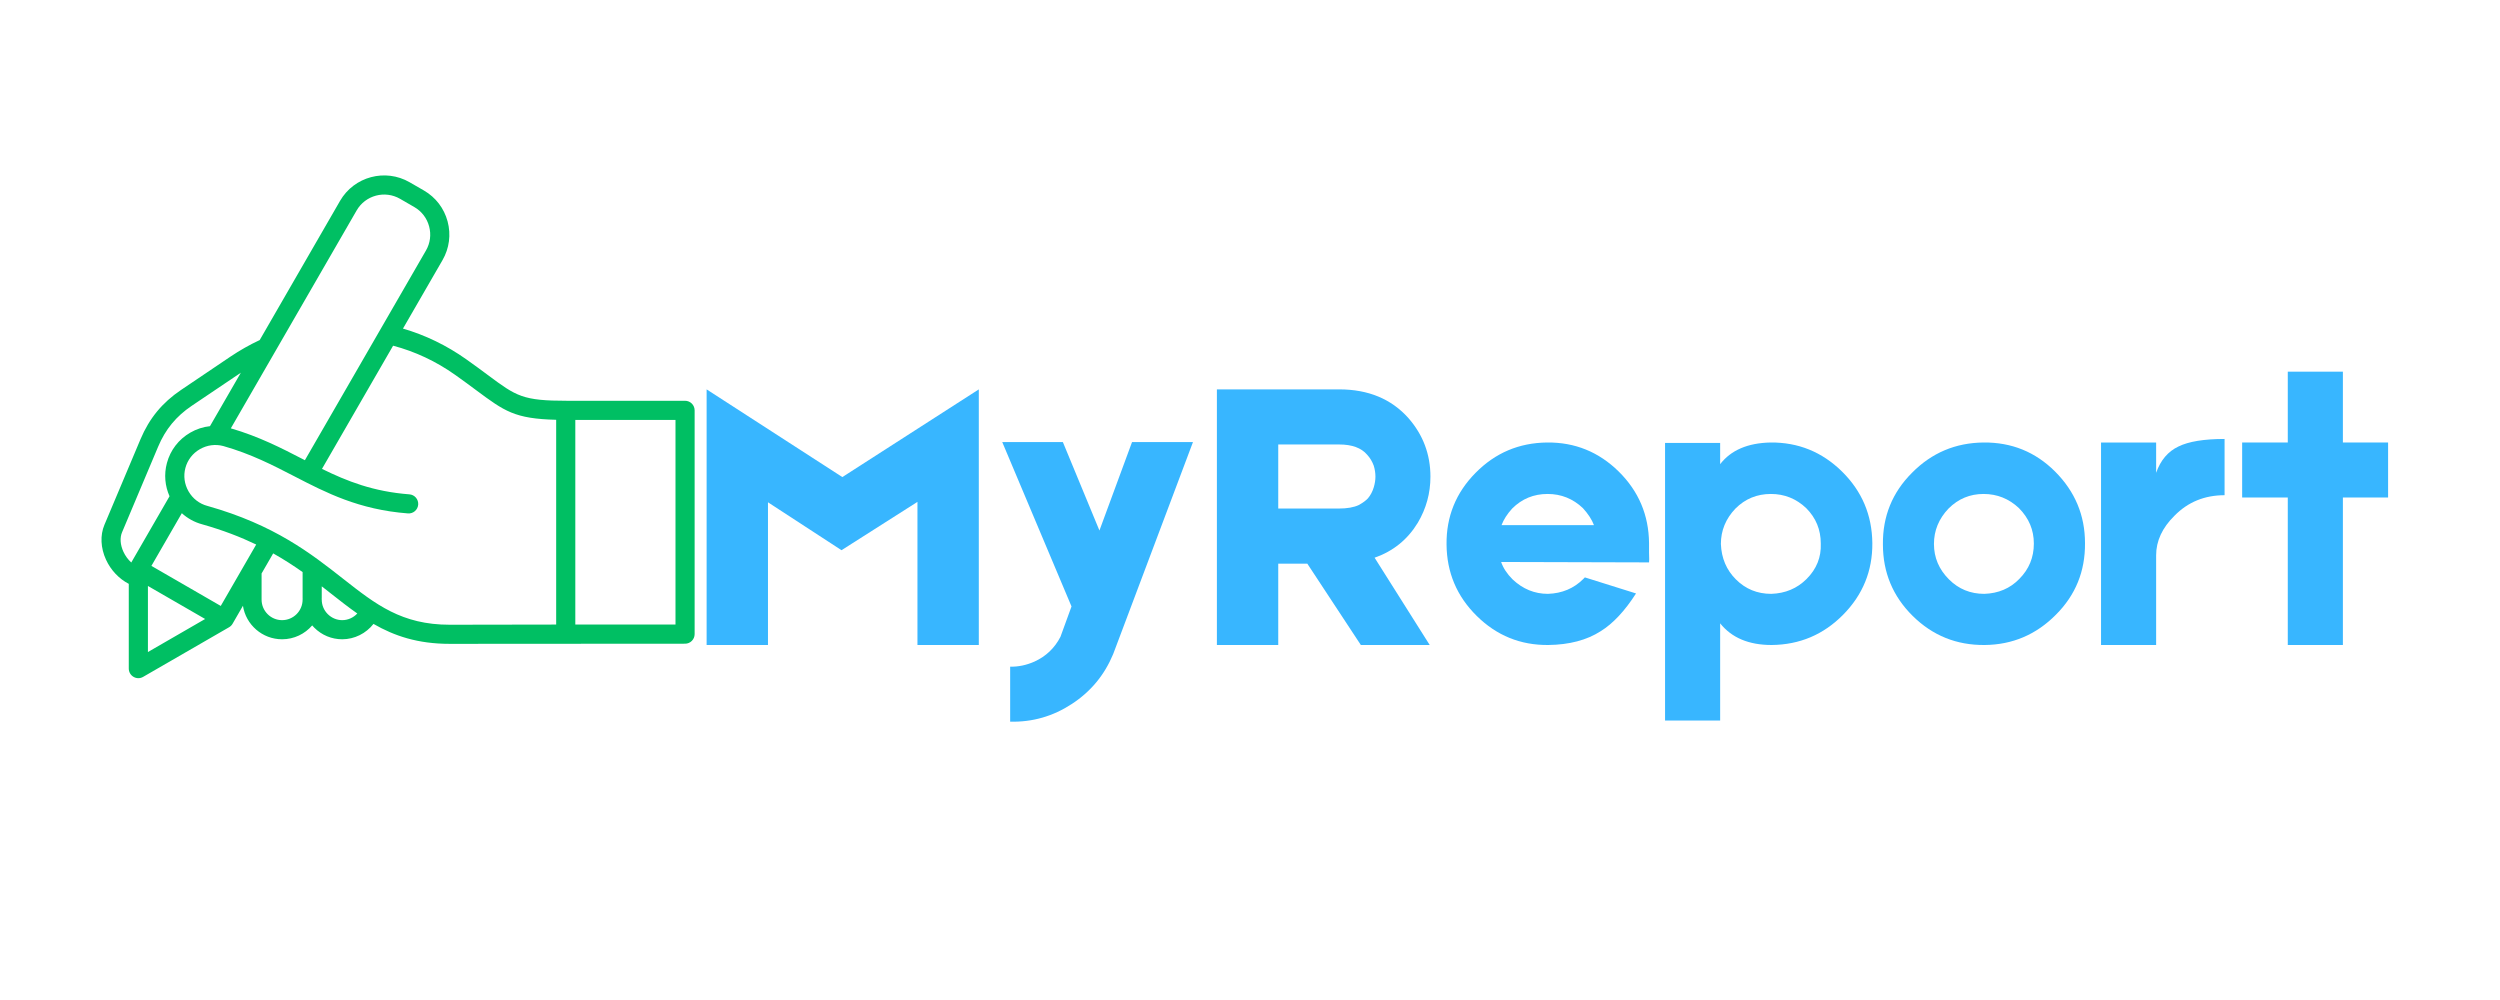 <svg xmlns="http://www.w3.org/2000/svg" xmlns:xlink="http://www.w3.org/1999/xlink" width="500" zoomAndPan="magnify" viewBox="0 0 375 150" height="200" preserveAspectRatio="xMidYMid meet" version="1.0"><defs><g/><clipPath id="02d9fd94ab"><path d="M 15 26 L 104.25 26 L 104.25 101.738 L 15 101.738 Z M 15 26 " clip-rule="nonzero"/></clipPath></defs><g fill="#38b6ff" fill-opacity="1"><g transform="translate(104.227, 96.75)"><g><path d="M 42.594 -38.344 L 42.594 0 L 33.391 0 L 33.391 -21.469 L 22 -14.219 L 10.969 -21.406 L 10.969 0 L 1.766 0 L 1.766 -38.344 L 22.125 -25.188 Z M 42.594 -38.344 "/></g></g></g><g fill="#38b6ff" fill-opacity="1"><g transform="translate(148.571, 96.75)"><g><path d="M 30.375 -30.438 L 18.406 1.359 C 17.102 4.504 15.035 7 12.203 8.844 C 9.379 10.695 6.297 11.582 2.953 11.5 L 2.953 3.25 C 4.172 3.281 5.391 3.023 6.609 2.484 C 8.336 1.691 9.633 0.453 10.5 -1.234 L 12.156 -5.781 L 1.766 -30.438 L 10.859 -30.438 L 16.344 -17.172 L 21.234 -30.438 Z M 30.375 -30.438 "/></g></g></g><g fill="#38b6ff" fill-opacity="1"><g transform="translate(180.768, 96.75)"><g><path d="M 33.797 -25.25 C 33.797 -22.77 33.164 -20.469 31.906 -18.344 C 30.375 -15.82 28.211 -14.07 25.422 -13.094 L 33.688 0 L 23.359 0 L 15.328 -12.203 L 10.969 -12.203 L 10.969 0 L 1.766 0 L 1.766 -38.344 L 20.109 -38.344 C 24.473 -38.344 27.938 -36.906 30.5 -34.031 C 32.695 -31.52 33.797 -28.594 33.797 -25.25 Z M 10.969 -30.078 L 10.969 -20.469 L 20.047 -20.469 C 21.305 -20.469 22.312 -20.645 23.062 -21 C 23.688 -21.352 24.141 -21.688 24.422 -22 C 24.816 -22.469 25.109 -23.02 25.297 -23.656 C 25.461 -24.207 25.547 -24.738 25.547 -25.25 C 25.547 -25.801 25.461 -26.348 25.297 -26.891 C 25.066 -27.523 24.734 -28.078 24.297 -28.547 C 23.43 -29.566 22.035 -30.078 20.109 -30.078 Z M 10.969 -30.078 "/></g></g></g><g fill="#38b6ff" fill-opacity="1"><g transform="translate(216.326, 96.75)"><g><path d="M 31.031 -13.859 C 31.062 -13.035 31.062 -12.547 31.031 -12.391 L 8.844 -12.453 C 9.156 -11.547 9.727 -10.676 10.562 -9.844 C 12.094 -8.395 13.859 -7.672 15.859 -7.672 C 17.984 -7.742 19.754 -8.488 21.172 -9.906 L 21.406 -10.141 L 29.078 -7.734 C 27.391 -5.098 25.617 -3.207 23.766 -2.062 C 21.68 -0.727 19.066 -0.039 15.922 0 C 11.754 0.039 8.176 -1.41 5.188 -4.359 C 2.195 -7.305 0.688 -10.883 0.656 -15.094 C 0.613 -19.27 2.066 -22.848 5.016 -25.828 C 7.961 -28.816 11.539 -30.332 15.75 -30.375 C 19.914 -30.414 23.492 -28.961 26.484 -26.016 C 29.473 -23.066 30.988 -19.488 31.031 -15.281 Z M 15.812 -22.656 C 13.727 -22.656 11.957 -21.926 10.5 -20.469 C 9.75 -19.645 9.219 -18.816 8.906 -17.984 L 22.766 -17.984 C 22.453 -18.816 21.898 -19.664 21.109 -20.531 C 19.617 -21.945 17.852 -22.656 15.812 -22.656 Z M 15.812 -22.656 "/></g></g></g><g fill="#38b6ff" fill-opacity="1"><g transform="translate(247.992, 96.75)"><g><path d="M 17.578 -30.375 C 21.742 -30.414 25.32 -28.961 28.312 -26.016 C 31.301 -23.066 32.816 -19.488 32.859 -15.281 C 32.891 -11.113 31.43 -7.535 28.484 -4.547 C 25.535 -1.555 21.957 -0.039 17.75 0 C 14.332 0 11.758 -1.082 10.031 -3.25 L 10.031 11.328 L 1.766 11.328 L 1.766 -30.312 L 10.031 -30.312 L 10.031 -27.125 C 11.645 -29.219 14.16 -30.301 17.578 -30.375 Z M 23 -9.906 C 24.5 -11.406 25.207 -13.176 25.125 -15.219 C 25.125 -17.301 24.395 -19.07 22.938 -20.531 C 21.445 -21.945 19.68 -22.656 17.641 -22.656 C 15.555 -22.656 13.785 -21.926 12.328 -20.469 C 10.867 -18.938 10.141 -17.164 10.141 -15.156 C 10.223 -13.031 10.973 -11.258 12.391 -9.844 C 13.836 -8.395 15.602 -7.672 17.688 -7.672 C 19.812 -7.742 21.582 -8.488 23 -9.906 Z M 23 -9.906 "/></g></g></g><g fill="#38b6ff" fill-opacity="1"><g transform="translate(281.781, 96.75)"><g><path d="M 15.75 -30.375 C 19.957 -30.414 23.535 -28.961 26.484 -26.016 C 29.473 -23.023 30.969 -19.445 30.969 -15.281 C 31.008 -11.07 29.555 -7.492 26.609 -4.547 C 23.648 -1.555 20.086 -0.039 15.922 0 C 11.711 0.039 8.113 -1.41 5.125 -4.359 C 2.145 -7.305 0.656 -10.883 0.656 -15.094 C 0.613 -19.301 2.066 -22.879 5.016 -25.828 C 7.961 -28.816 11.539 -30.332 15.75 -30.375 Z M 21.109 -9.906 C 22.566 -11.363 23.297 -13.133 23.297 -15.219 C 23.297 -17.258 22.551 -19.031 21.062 -20.531 C 19.562 -21.945 17.789 -22.656 15.75 -22.656 C 13.707 -22.656 11.957 -21.926 10.5 -20.469 C 9.039 -18.938 8.312 -17.164 8.312 -15.156 C 8.312 -13.113 9.062 -11.344 10.562 -9.844 C 12.008 -8.395 13.773 -7.672 15.859 -7.672 C 17.984 -7.742 19.734 -8.488 21.109 -9.906 Z M 21.109 -9.906 "/></g></g></g><g fill="#38b6ff" fill-opacity="1"><g transform="translate(313.389, 96.75)"><g><path d="M 10.031 -25.828 C 10.695 -27.723 11.816 -29.039 13.391 -29.781 C 14.922 -30.531 17.223 -30.906 20.297 -30.906 L 20.297 -22.469 C 17.305 -22.469 14.805 -21.445 12.797 -19.406 C 10.953 -17.594 10.031 -15.609 10.031 -13.453 L 10.031 0 L 1.766 0 L 1.766 -30.375 L 10.031 -30.375 Z M 10.031 -25.828 "/></g></g></g><g fill="#38b6ff" fill-opacity="1"><g transform="translate(334.558, 96.75)"><g><path d="M 23.656 -30.375 L 23.656 -22.125 L 16.875 -22.125 L 16.875 0 L 8.609 0 L 8.609 -22.125 L 1.766 -22.125 L 1.766 -30.375 L 8.609 -30.375 L 8.609 -41 L 16.875 -41 L 16.875 -30.375 Z M 23.656 -30.375 "/></g></g></g><g clip-path="url(#02d9fd94ab)"><path fill="#00bf63" d="M 103.777 60.539 C 103.508 60.27 103.141 60.117 102.762 60.117 L 85.086 60.117 C 78.379 60.117 77.48 59.453 73.172 56.25 C 72.254 55.566 71.211 54.793 69.941 53.895 C 66.992 51.809 63.805 50.266 60.445 49.289 L 66.383 39.008 C 67.398 37.246 67.668 35.188 67.141 33.215 C 66.613 31.242 65.352 29.594 63.586 28.574 L 61.438 27.336 C 57.793 25.23 53.113 26.484 51.008 30.129 L 38.957 51.008 C 37.445 51.715 35.973 52.551 34.57 53.492 L 27.164 58.488 C 24.336 60.395 22.398 62.746 21.074 65.887 L 15.664 78.723 C 15.004 80.285 15.09 82.191 15.902 83.953 C 16.625 85.531 17.863 86.828 19.316 87.578 L 19.316 100.289 C 19.316 100.801 19.59 101.277 20.035 101.531 C 20.254 101.66 20.504 101.727 20.75 101.727 C 21 101.727 21.246 101.66 21.469 101.531 L 34.355 94.09 C 34.574 93.965 34.758 93.785 34.883 93.566 L 36.441 90.867 C 36.883 93.711 39.348 95.891 42.312 95.891 C 44.117 95.891 45.734 95.086 46.828 93.812 C 46.926 93.93 47.027 94.039 47.137 94.148 C 48.262 95.273 49.754 95.891 51.336 95.891 C 53.18 95.891 54.91 95.008 56.023 93.586 C 59.137 95.383 62.648 96.578 67.461 96.578 C 67.473 96.578 67.488 96.578 67.504 96.578 L 102.762 96.555 C 103.555 96.555 104.195 95.91 104.195 95.117 L 104.195 61.555 C 104.195 61.172 104.043 60.809 103.777 60.539 Z M 53.496 31.566 C 54.809 29.289 57.727 28.508 60.004 29.82 L 62.152 31.062 C 63.25 31.695 64.039 32.723 64.367 33.957 C 64.699 35.188 64.531 36.473 63.898 37.57 L 45.734 69.031 C 45.645 68.988 45.559 68.941 45.469 68.895 C 42.227 67.219 38.871 65.488 34.625 64.25 Z M 18.309 79.84 L 23.719 67.004 C 24.816 64.398 26.422 62.445 28.766 60.867 L 36.129 55.906 L 31.496 63.926 C 30.469 64.035 29.469 64.359 28.543 64.895 C 26.801 65.898 25.555 67.52 25.039 69.449 C 24.574 71.172 24.754 72.918 25.43 74.438 L 19.691 84.375 C 19.207 83.938 18.797 83.383 18.508 82.754 C 18.035 81.723 17.961 80.66 18.309 79.84 Z M 22.188 87.895 L 30.77 92.848 L 22.188 97.805 Z M 33.113 90.891 L 22.711 84.883 L 27.273 76.98 C 28.125 77.75 29.16 78.336 30.344 78.652 C 33.453 79.531 36.105 80.562 38.43 81.68 Z M 42.312 93.023 C 40.617 93.023 39.238 91.641 39.238 89.945 L 39.238 86.02 L 40.977 83.008 C 42.594 83.918 44.047 84.863 45.391 85.812 L 45.391 89.695 C 45.391 89.738 45.395 89.781 45.395 89.82 C 45.395 89.863 45.391 89.902 45.391 89.945 C 45.391 91.641 44.012 93.023 42.312 93.023 Z M 51.336 93.023 C 50.52 93.023 49.75 92.699 49.164 92.117 C 48.582 91.535 48.262 90.762 48.262 89.945 C 48.262 89.906 48.258 89.863 48.254 89.824 C 48.258 89.781 48.262 89.738 48.262 89.695 L 48.262 87.949 C 48.754 88.332 49.234 88.711 49.711 89.086 C 51.023 90.117 52.293 91.113 53.594 92.023 C 53.02 92.645 52.203 93.023 51.336 93.023 Z M 67.5 93.711 C 67.484 93.711 67.473 93.711 67.461 93.711 C 60.25 93.711 56.379 90.672 51.484 86.828 C 46.645 83.027 41.16 78.719 31.113 75.887 C 31.105 75.887 31.102 75.883 31.094 75.883 C 29.91 75.566 28.91 74.793 28.285 73.711 C 27.66 72.629 27.492 71.379 27.809 70.191 C 28.129 69 28.898 68 29.977 67.379 C 31.055 66.758 32.301 66.59 33.492 66.906 C 37.629 68.074 40.945 69.789 44.152 71.445 C 48.91 73.906 53.832 76.449 61.188 77.012 C 61.98 77.074 62.668 76.484 62.73 75.691 C 62.789 74.902 62.199 74.211 61.41 74.152 C 55.992 73.738 52.062 72.184 48.297 70.332 L 58.965 51.855 C 62.266 52.727 65.398 54.195 68.285 56.238 C 69.527 57.117 70.555 57.883 71.461 58.555 C 75.691 61.695 77.199 62.812 83.426 62.969 L 83.426 93.684 Z M 101.324 93.684 L 86.297 93.684 L 86.297 62.988 L 101.324 62.988 Z M 101.324 93.684 " fill-opacity="1" fill-rule="nonzero"/></g></svg>